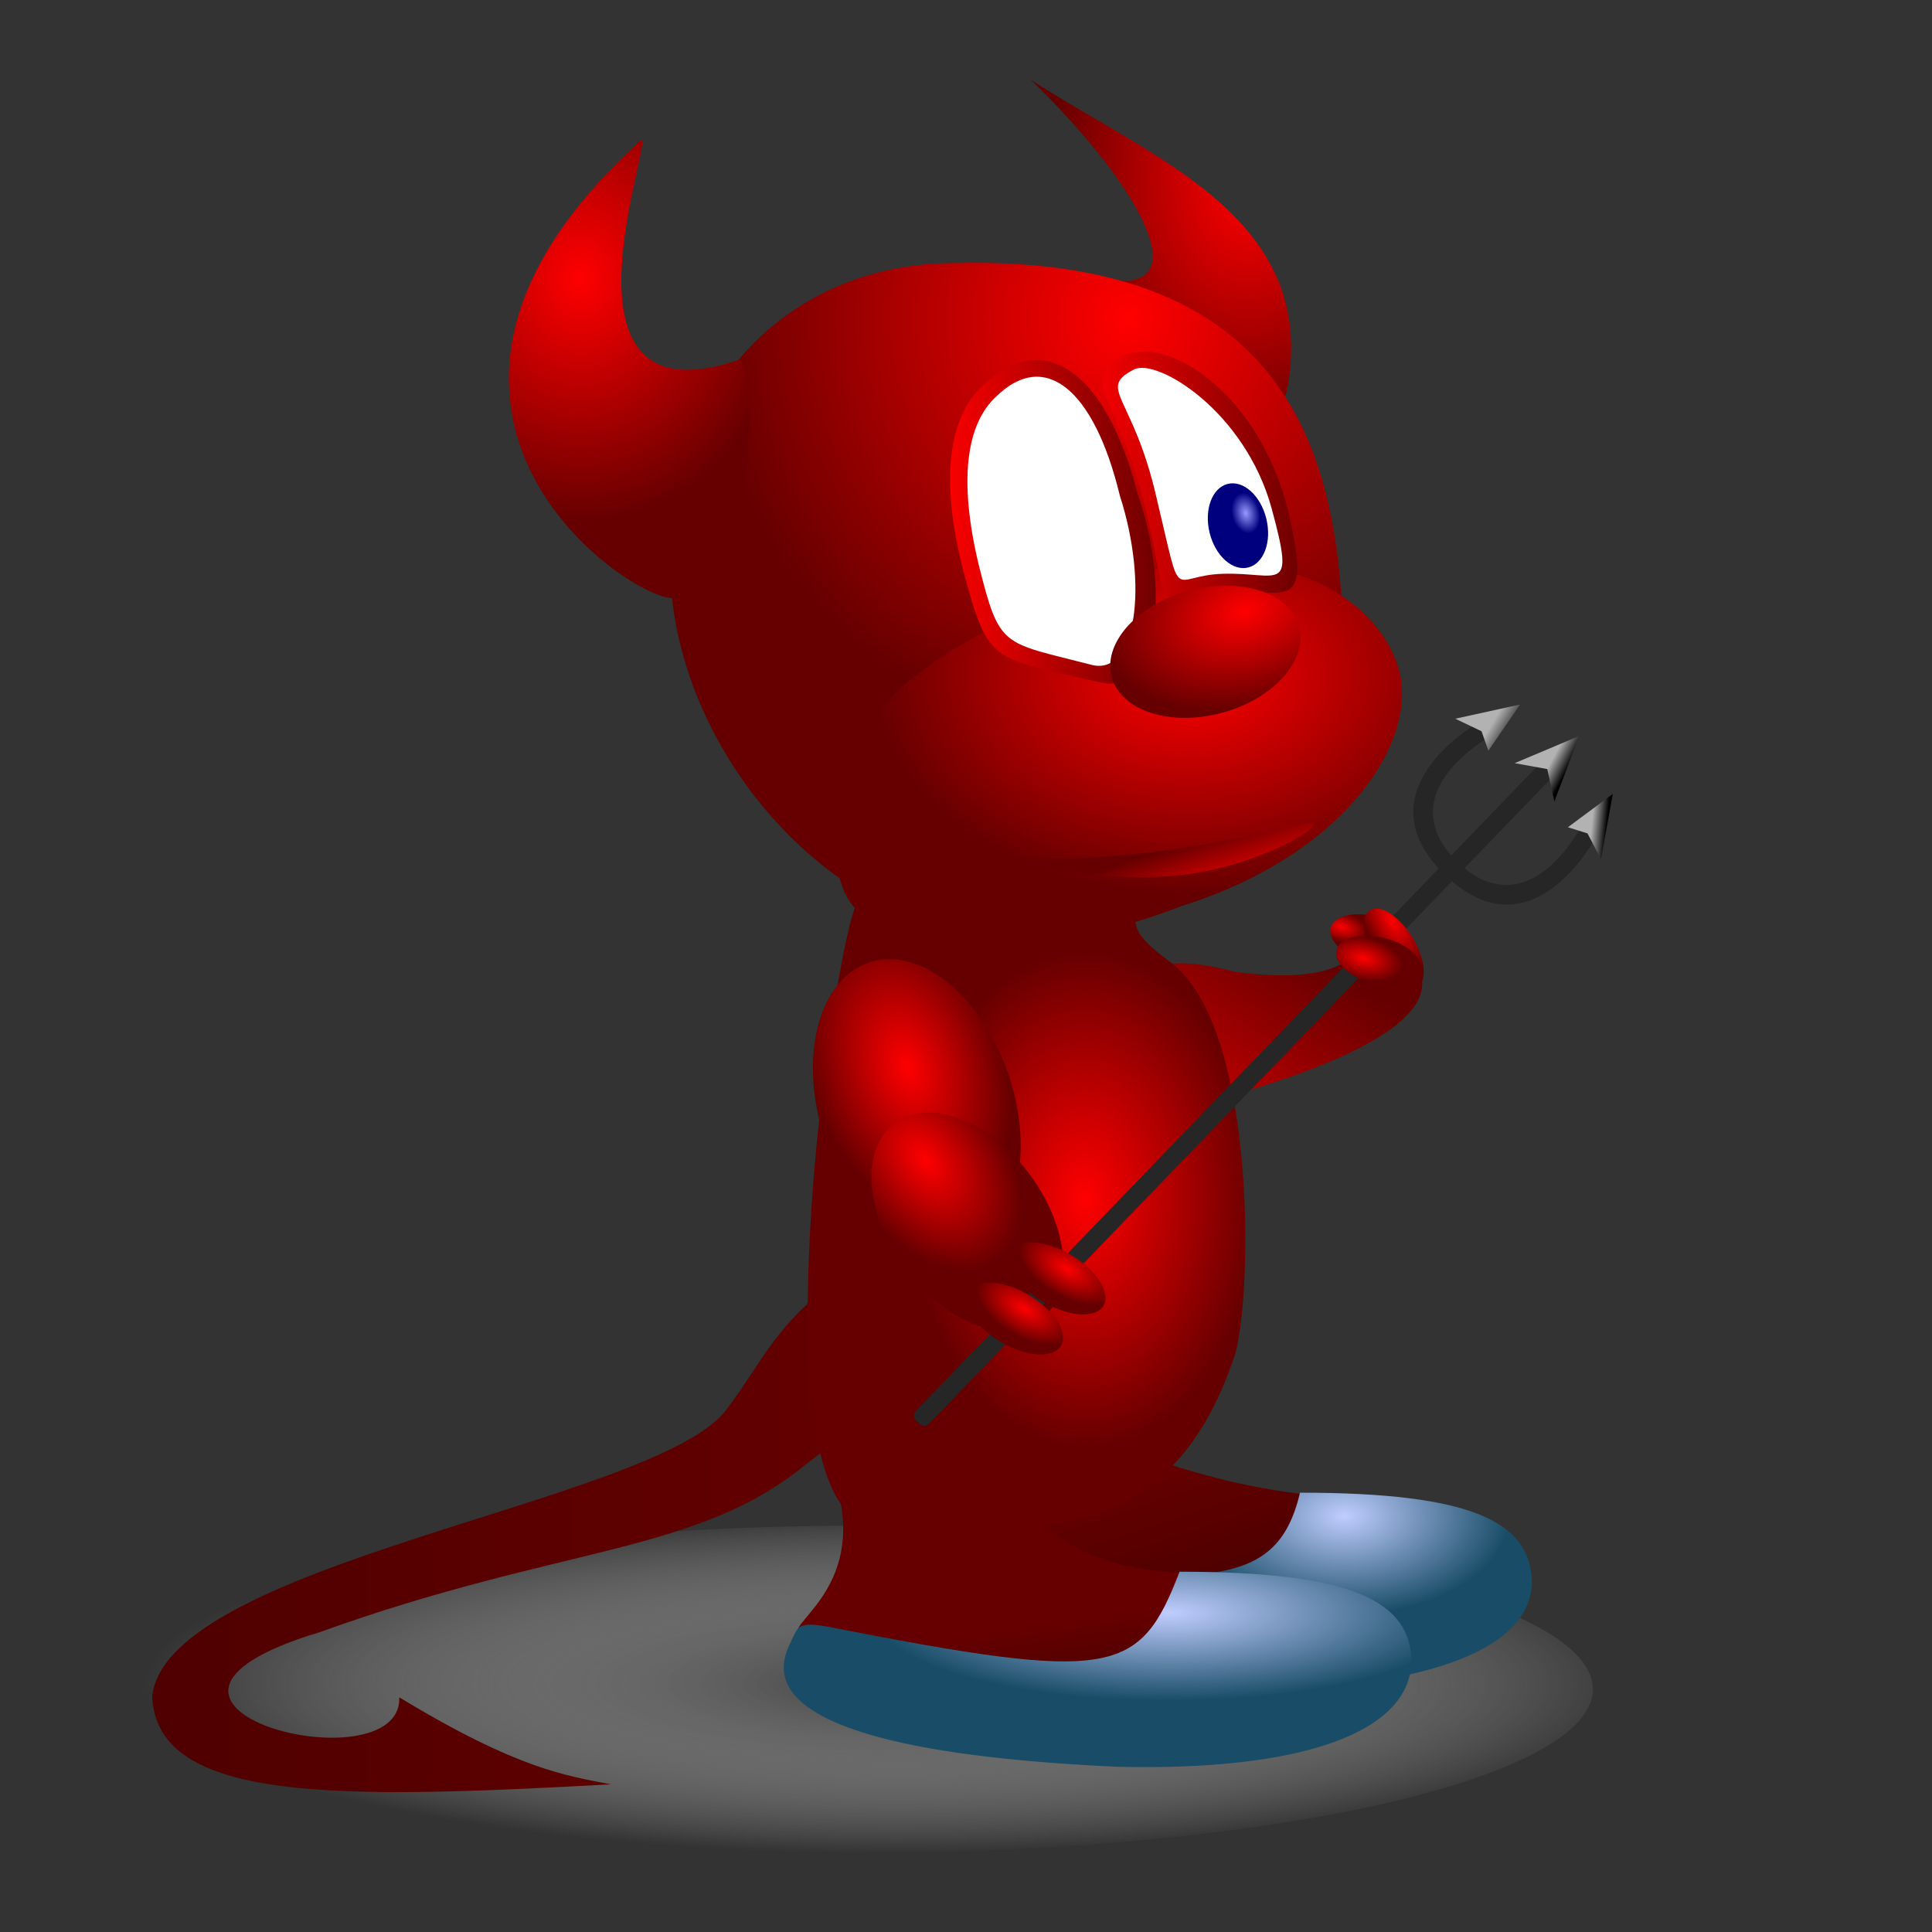 <?xml version="1.0" encoding="UTF-8" standalone="no"?>
<!DOCTYPE svg PUBLIC "-//W3C//DTD SVG 20010904//EN"
"http://www.w3.org/TR/2001/REC-SVG-20010904/DTD/svg10.dtd">
<!-- Created with Sodipodi ("http://www.sodipodi.com/") -->
<svg
   xmlns="http://www.w3.org/2000/svg"
   xmlns:xlink="http://www.w3.org/1999/xlink"
   version="1"
   x="0"
   y="0"
   width="744.094"
   height="744.094"
   id="svg1">
  <rect width="100%" height="100%" fill="#333333" stroke="none"/>
  <defs
     id="defs3">
    <linearGradient
       x1="0"
       y1="0"
       x2="1"
       y2="0"
       id="linearGradient229"
       gradientUnits="objectBoundingBox"
       spreadMethod="pad">
      <stop
         style="stop-color:#660000;stop-opacity:1;"
         offset="0"
         id="stop230" />
      <stop
         style="stop-color:#3f0000;stop-opacity:1;"
         offset="1"
         id="stop231" />
    </linearGradient>
    <linearGradient
       x1="0"
       y1="0"
       x2="1"
       y2="0"
       id="linearGradient220"
       gradientUnits="objectBoundingBox"
       spreadMethod="pad">
      <stop
         style="stop-color:#bfcdff;stop-opacity:1;"
         offset="0"
         id="stop221" />
      <stop
         style="stop-color:#194d67;stop-opacity:1;"
         offset="1"
         id="stop222" />
    </linearGradient>
    <linearGradient
       x1="0"
       y1="0"
       x2="1"
       y2="0"
       id="linearGradient208"
       gradientUnits="objectBoundingBox"
       spreadMethod="pad">
      <stop
         style="stop-color:#4d0000;stop-opacity:1;"
         offset="0"
         id="stop209" />
      <stop
         style="stop-color:#660000;stop-opacity:1;"
         offset="1"
         id="stop210" />
    </linearGradient>
    <linearGradient
       x1="0"
       y1="0"
       x2="1"
       y2="0"
       id="linearGradient203"
       gradientUnits="objectBoundingBox"
       spreadMethod="pad">
      <stop
         style="stop-color:#b30000;stop-opacity:1;"
         offset="0"
         id="stop204" />
      <stop
         style="stop-color:#660000;stop-opacity:1;"
         offset="1"
         id="stop205" />
    </linearGradient>
    <linearGradient
       x1="0"
       y1="0"
       x2="1"
       y2="0"
       id="linearGradient200"
       gradientUnits="objectBoundingBox"
       spreadMethod="pad">
      <stop
         style="stop-color:#ff0000;stop-opacity:1;"
         offset="0"
         id="stop201" />
      <stop
         style="stop-color:#660000;stop-opacity:1;"
         offset="1"
         id="stop202" />
    </linearGradient>
    <linearGradient
       x1="0"
       y1="0"
       x2="1"
       y2="0"
       id="linearGradient196"
       gradientUnits="objectBoundingBox"
       spreadMethod="pad">
      <stop
         style="stop-color:#ff0000;stop-opacity:1;"
         offset="0"
         id="stop197" />
      <stop
         style="stop-color:#660000;stop-opacity:1;"
         offset="1"
         id="stop198" />
    </linearGradient>
    <linearGradient
       x1="0"
       y1="0"
       x2="1"
       y2="0"
       id="linearGradient180"
       gradientUnits="objectBoundingBox"
       spreadMethod="pad">
      <stop
         style="stop-color:#000000;stop-opacity:1;"
         offset="0"
         id="stop181" />
      <stop
         style="stop-color:#b3b2b2;stop-opacity:1;"
         offset="1"
         id="stop182" />
    </linearGradient>
    <linearGradient
       x1="0"
       y1="0"
       x2="1"
       y2="0"
       id="linearGradient176"
       gradientUnits="objectBoundingBox"
       spreadMethod="pad">
      <stop
         style="stop-color:#9999ff;stop-opacity:1;"
         offset="0"
         id="stop177" />
      <stop
         style="stop-color:#00007f;stop-opacity:1;"
         offset="1"
         id="stop178" />
    </linearGradient>
    <linearGradient
       x1="0"
       y1="0"
       x2="1"
       y2="0"
       id="linearGradient165"
       gradientUnits="objectBoundingBox"
       spreadMethod="pad">
      <stop
         style="stop-color:#ff0000;stop-opacity:1;"
         offset="0"
         id="stop166" />
      <stop
         style="stop-color:#660000;stop-opacity:1;"
         offset="1"
         id="stop167" />
    </linearGradient>
    <linearGradient
       x1="0"
       y1="0"
       x2="1"
       y2="0"
       id="linearGradient149"
       gradientUnits="objectBoundingBox"
       spreadMethod="pad">
      <stop
         style="stop-color:#ff0000;stop-opacity:1;"
         offset="0"
         id="stop150" />
      <stop
         style="stop-color:#660000;stop-opacity:1;"
         offset="1"
         id="stop151" />
    </linearGradient>
    <linearGradient
       x1="0"
       y1="0"
       x2="1"
       y2="0"
       id="linearGradient146"
       gradientUnits="objectBoundingBox"
       spreadMethod="pad">
      <stop
         style="stop-color:#ff5959;stop-opacity:1;"
         offset="0"
         id="stop147" />
      <stop
         style="stop-color:#660000;stop-opacity:1;"
         offset="1"
         id="stop148" />
    </linearGradient>
    <linearGradient
       x1="0"
       y1="0"
       x2="1"
       y2="0"
       id="linearGradient171"
       gradientUnits="objectBoundingBox"
       spreadMethod="pad">
      <stop
         style="stop-color:#3f3f3f;stop-opacity:1;"
         offset="0"
         id="stop172" />
      <stop
         style="stop-color:#ffffff;stop-opacity:0;"
         offset="1"
         id="stop173" />
    </linearGradient>
    <linearGradient
       x1="0"
       y1="0"
       x2="1"
       y2="0"
       id="linearGradient128"
       gradientUnits="objectBoundingBox"
       spreadMethod="pad">
      <stop
         style="stop-color:#ff0000;stop-opacity:1;"
         offset="0"
         id="stop129" />
      <stop
         style="stop-color:#660000;stop-opacity:1;"
         offset="1"
         id="stop130" />
    </linearGradient>
    <radialGradient
       cx="0.68"
       cy="0.094"
       fx="0.68"
       fy="0.094"
       r="0.623"
       id="radialGradient131"
       xlink:href="#linearGradient149"
       gradientUnits="objectBoundingBox"
       spreadMethod="pad" />
    <linearGradient
       x1="0"
       y1="0"
       x2="1"
       y2="0"
       id="linearGradient140"
       xlink:href="#linearGradient165"
       gradientUnits="objectBoundingBox"
       spreadMethod="pad" />
    <radialGradient
       cx="0.772"
       cy="0.302"
       fx="0.772"
       fy="0.302"
       r="0.753"
       id="radialGradient145"
       xlink:href="#linearGradient128"
       gradientUnits="objectBoundingBox"
       gradientTransform="matrix(1,6.10979e-06,-2.40926e-06,1,-5.85438e-07,-2.43974e-07)"
       spreadMethod="pad" />
    <radialGradient
       cx="0.755"
       cy="0.273"
       fx="0.755"
       fy="0.273"
       r="0.696"
       id="radialGradient158"
       xlink:href="#linearGradient165"
       gradientUnits="objectBoundingBox"
       spreadMethod="pad" />
    <radialGradient
       cx="0.566"
       cy="0.32"
       fx="0.566"
       fy="0.32"
       r="0.5"
       id="radialGradient159"
       xlink:href="#linearGradient165"
       gradientUnits="objectBoundingBox"
       spreadMethod="pad" />
    <radialGradient
       cx="0.635"
       cy="0.331"
       fx="0.635"
       fy="0.331"
       r="0.5"
       id="radialGradient160"
       xlink:href="#linearGradient149"
       gradientUnits="objectBoundingBox"
       gradientTransform="translate(-1.09208e-06,-2.29085e-07)"
       spreadMethod="pad" />
    <radialGradient
       cx="0.524"
       cy="0.483"
       fx="0.524"
       fy="0.483"
       r="0.52"
       id="radialGradient170"
       xlink:href="#linearGradient171"
       gradientUnits="objectBoundingBox"
       spreadMethod="pad" />
    <linearGradient
       x1="0.797"
       y1="0.586"
       x2="0.486"
       y2="0.688"
       id="linearGradient172"
       xlink:href="#linearGradient180"
       gradientUnits="objectBoundingBox"
       spreadMethod="pad" />
    <linearGradient
       x1="0"
       y1="0"
       x2="1"
       y2="0"
       id="linearGradient174"
       xlink:href="#linearGradient165"
       gradientUnits="objectBoundingBox"
       spreadMethod="pad" />
    <radialGradient
       cx="0.682"
       cy="0.381"
       fx="0.682"
       fy="0.381"
       r="0.24"
       id="radialGradient175"
       xlink:href="#linearGradient176"
       gradientUnits="objectBoundingBox"
       gradientTransform="translate(-4.76803e-06,3.4989e-07)"
       spreadMethod="pad" />
    <radialGradient
       cx="0.663"
       cy="0.492"
       fx="0.663"
       fy="0.492"
       r="0.343"
       id="radialGradient179"
       xlink:href="#linearGradient128"
       gradientUnits="objectBoundingBox"
       gradientTransform="translate(-1.77642e-06,5.1708e-07)"
       spreadMethod="pad" />
    <linearGradient
       x1="0.551"
       y1="0.562"
       x2="0.614"
       y2="0.852"
       id="linearGradient185"
       xlink:href="#linearGradient229"
       gradientUnits="objectBoundingBox"
       spreadMethod="pad" />
    <linearGradient
       x1="0.213"
       y1="0.594"
       x2="0.653"
       y2="0.328"
       id="linearGradient189"
       xlink:href="#linearGradient203"
       gradientUnits="objectBoundingBox"
       gradientTransform="translate(2.37743e-06,-7.33916e-07)"
       spreadMethod="pad" />
    <radialGradient
       cx="0.541"
       cy="0.373"
       fx="0.541"
       fy="0.373"
       r="0.5"
       id="radialGradient190"
       xlink:href="#linearGradient128"
       gradientUnits="objectBoundingBox"
       spreadMethod="pad" />
    <radialGradient
       cx="0.435"
       cy="0.117"
       fx="0.435"
       fy="0.117"
       r="0.498"
       id="radialGradient192"
       xlink:href="#linearGradient220"
       gradientUnits="objectBoundingBox"
       gradientTransform="translate(-1.29992e-06,1.24832e-06)"
       spreadMethod="pad" />
    <radialGradient
       cx="0.774"
       cy="0.219"
       fx="0.774"
       fy="0.219"
       r="0.321"
       id="radialGradient194"
       xlink:href="#linearGradient200"
       gradientUnits="objectBoundingBox"
       gradientTransform="translate(-2.61867e-06,3.95249e-06)"
       spreadMethod="pad" />
    <radialGradient
       cx="0.774"
       cy="0.219"
       fx="0.774"
       fy="0.219"
       r="0.321"
       id="radialGradient199"
       xlink:href="#linearGradient196"
       gradientUnits="objectBoundingBox"
       gradientTransform="translate(-4.94155e-06,6.95244e-06)"
       spreadMethod="pad" />
    <linearGradient
       x1="5.64501e-07"
       y1="-2.72459e-07"
       x2="1"
       y2="-2.72459e-07"
       id="linearGradient207"
       xlink:href="#linearGradient208"
       gradientUnits="objectBoundingBox"
       spreadMethod="pad" />
    <radialGradient
       cx="0.685"
       cy="0.339"
       fx="0.685"
       fy="0.339"
       r="0.5"
       id="radialGradient213"
       xlink:href="#linearGradient128"
       gradientUnits="objectBoundingBox"
       spreadMethod="pad" />
    <radialGradient
       cx="0.612"
       cy="0.218"
       fx="0.612"
       fy="0.218"
       r="0.503"
       id="radialGradient217"
       xlink:href="#linearGradient128"
       gradientUnits="objectBoundingBox"
       gradientTransform="translate(-1.89978e-06,1.08405e-06)"
       spreadMethod="pad" />
    <radialGradient
       cx="0.642"
       cy="0.207"
       fx="0.642"
       fy="0.207"
       r="0.44"
       id="radialGradient224"
       xlink:href="#linearGradient220"
       gradientUnits="objectBoundingBox"
       gradientTransform="translate(-6.84793e-07,-1.22404e-06)"
       spreadMethod="pad" />
    <linearGradient
       x1="0.516"
       y1="0.236"
       x2="0.709"
       y2="0.755"
       id="linearGradient232"
       xlink:href="#linearGradient229"
       gradientUnits="objectBoundingBox"
       gradientTransform="translate(-1.37337e-07,-2.60855e-06)"
       spreadMethod="pad" />
    <linearGradient
       x1="0.988"
       y1="0.761"
       x2="0.547"
       y2="0.457"
       id="linearGradient238"
       xlink:href="#linearGradient149"
       gradientUnits="objectBoundingBox"
       spreadMethod="pad" />
    <radialGradient
       cx="0.572"
       cy="0.337"
       fx="0.572"
       fy="0.337"
       r="0.459"
       id="radialGradient247"
       xlink:href="#linearGradient200"
       gradientUnits="objectBoundingBox"
       gradientTransform="translate(1.92148e-06,2.56916e-06)"
       spreadMethod="pad" />
    <radialGradient
       cx="0.884"
       cy="0.397"
       fx="0.884"
       fy="0.397"
       r="0.607"
       id="radialGradient248"
       xlink:href="#linearGradient200"
       gradientUnits="objectBoundingBox"
       gradientTransform="matrix(1,1.02353e-07,-1.96427e-06,1,-1.10619e-05,-2.24517e-06)"
       spreadMethod="pad" />
    <linearGradient
       x1="0.709"
       y1="0.617"
       x2="0.488"
       y2="0.828"
       id="linearGradient271"
       xlink:href="#linearGradient180"
       gradientUnits="objectBoundingBox"
       spreadMethod="pad" />
    <linearGradient
       x1="1.221"
       y1="0.414"
       x2="0.64"
       y2="0.578"
       id="linearGradient273"
       xlink:href="#linearGradient180"
       gradientUnits="objectBoundingBox"
       spreadMethod="pad" />
    <linearGradient
       x1="-3.04303e-07"
       y1="-5.46233e-08"
       x2="1"
       y2="-5.46233e-08"
       id="linearGradient322"
       xlink:href="#linearGradient165"
       gradientUnits="objectBoundingBox"
       spreadMethod="pad" />
  </defs>
  <g
     transform="translate(-22.837,-116.342)"
     style="font-size:12;"
     id="g727">
    <ellipse
       cx="468.546"
       cy="311.14"
       rx="34.55"
       ry="6.644"
       transform="matrix(8.137,0,0,9.478,-3457.38,-2182.08)"
       style="fill:url(#radialGradient170);fill-rule:evenodd;stroke-width:1pt;"
       id="path169" />
    <path
       d="M 176.617 770.043 C 222.034 797.641 240.799 800.229 258.125 803.565 C 154.278 809.233 83.138 810.996 81.452 769.673 C 87.042 718.408 272.349 695.454 301.826 660.245 C 314.61 643.649 318.425 632.836 334.015 618.297 C 367.529 603.569 382.424 644.559 334.248 679.475 C 292.045 715.064 239.718 711.14 145.776 745.022 C 51.455 773.455 177.792 805.339 176.617 770.043 z "
       style="fill:url(#linearGradient207);fill-rule:evenodd;stroke-width:1pt;"
       id="path206" />
    <path
       d="M 558.221 693.678 C 568.702 693.605 400.772 788.029 417.708 700.06 C 429.594 637.698 452.545 694.101 558.221 693.678 z "
       style="fill:url(#linearGradient232);fill-rule:evenodd;stroke-width:1pt;"
       id="path228" />
    <path
       d="M 478.262 722.053 C 526.181 726.09 462.993 800.022 331.339 746.302 C 322.819 742.786 356.767 729.489 345.139 688.771 C 338.125 663.4 401.522 682.27 415.274 695.349 C 440.682 721.631 465.609 720.887 478.262 722.053 z "
       style="fill:url(#linearGradient185);fill-rule:evenodd;stroke-width:1pt;"
       id="path135" />
    <path
       d="M 498.554 490.633 C 535.242 495.608 549.041 486.32 548.31 472.198 C 609.679 502.962 528.55 529.66 494.496 538.816 C 472.471 544.039 424.835 471.183 498.554 490.633 z "
       style="fill:url(#linearGradient189);fill-rule:evenodd;stroke-width:1pt;"
       id="path188" />
    <path
       d="M 419.761 147.005 C 466.865 177.617 530.753 200.002 518.612 266.119 C 513.419 293.861 446.28 235.439 454.516 224.55 C 482.892 225.138 458.192 184.043 419.761 147.005 z "
       style="fill:url(#radialGradient158);fill-rule:evenodd;stroke-width:1pt;"
       id="path144" />
    <path
       d="M 498.667 637.44 C 471.657 720.541 408.848 703.348 360.208 703.348 C 311.569 703.348 343.678 482.824 352.577 464.919 C 359.6 440.449 486.014 443.491 466.69 460.418 C 457.088 469.298 456.832 474.833 474.044 487.22 C 506.372 511.967 505.378 612.259 498.667 637.44 z "
       style="fill:url(#radialGradient179);fill-rule:evenodd;stroke-width:1pt;"
       id="path187" />
    <path
       d="M 540.341 376.805 C 534.996 475.109 472.604 459.914 415.406 477.714 C 342.579 478.026 280.936 403.249 280.936 333.445 C 280.936 263.642 328.04 217.666 390.471 217.666 C 531.271 214.112 540.341 307.003 540.341 376.805 z "
       style="fill:url(#radialGradient131);fill-rule:evenodd;stroke-width:1pt;"
       id="path164" />
    <path
       d="M 561.295 373.165 C 569.835 400.358 542.179 445.121 477.844 465.317 C 416.022 489.295 355.777 484.88 347.237 457.687 C 326.112 399.022 385.087 360.552 449.421 340.346 C 513.755 320.148 552.766 345.975 561.295 373.165 z "
       style="fill:url(#radialGradient160);fill-rule:evenodd;stroke-width:1pt;"
       id="path159" />
    <path
       d="M 283.621 346.598 C 269.614 350.906 154.398 275.654 269.286 170.689 C 277.058 163.59 230.088 281.047 307.229 254.988 C 313.297 253.077 316.951 334.866 283.621 346.598 z "
       style="fill:url(#radialGradient159);fill-rule:evenodd;stroke-width:1pt;"
       id="path168" />
    <ellipse
       cx="512.268"
       cy="263.548"
       rx="2.265"
       ry="2.375"
       transform="matrix(-2.921,-4.338,6.243,-0.289,402.46,2776.69)"
       style="fill:url(#radialGradient194);fill-rule:evenodd;stroke-width:1pt;"
       id="path191" />
    <path
       d="M 519.461 315.276 C 528.104 352.923 517.718 343.397 495.445 343.985 C 463.07 344.838 474.755 356.154 463.807 311.363 C 453.335 268.486 439.611 265.556 453.222 254.941 C 467.921 243.018 507.842 264.637 519.461 315.276 z "
       style="fill:url(#linearGradient174);fill-rule:evenodd;stroke-width:0.75;"
       id="path173" />
    <path
       d="M 512.627 312.262 C 521.802 345.947 515.679 336.696 493.861 337.331 C 472.954 337.948 478.527 350.875 468.329 308.32 C 459.259 268.409 445.223 266.174 459.533 258.658 C 468.301 254.061 502.363 274.56 512.627 312.262 z "
       style="fill:#ffffff;fill-rule:evenodd;stroke-width:0.75;"
       id="path162" />
    <ellipse
       cx="520.852"
       cy="253.471"
       rx="1.427"
       ry="1.427"
       transform="matrix(7.642,-1.946,2.79,11.27,-4187.91,-1524.23)"
       style="fill:url(#radialGradient175);fill-rule:evenodd;stroke-width:1pt;"
       id="path170" />
    <ellipse
       cx="398.443"
       cy="277.274"
       rx="5.469"
       ry="6.172"
       transform="matrix(5.81,-3.921,3.939,8.546,-3031.2,-264.563)"
       style="fill:url(#radialGradient190);fill-rule:evenodd;stroke-width:1pt;"
       id="path211" />
    <ellipse
       cx="398.443"
       cy="277.274"
       rx="5.469"
       ry="6.172"
       transform="matrix(2.539,-5.341,5.554,4.893,-2156.19,1358.22)"
       style="fill:url(#radialGradient217);fill-rule:evenodd;stroke-width:1pt;"
       id="path216" />
    <path
       d="M 612.844 725.972 C 611.983 753.192 568.337 766.792 499.747 767.854 L 485.095 722.627 C 507.879 720.484 518.579 712.267 523.518 691.237 C 589.994 691.237 612.541 702.487 612.844 725.972 z "
       style="fill:url(#radialGradient192);fill-rule:evenodd;stroke-width:0.125;"
       id="path223" />
    <path
       d="M 566.471 756.404 C 565.608 783.624 524.342 798.457 453.374 796.808 C 305.778 790.146 323.189 757.509 327.719 748.026 C 330.163 743.04 329.974 740.672 342.096 742.938 C 451.667 764.366 461.743 761.618 477.143 721.669 C 543.619 721.669 566.167 732.919 566.471 756.404 z "
       style="fill:url(#radialGradient224);fill-rule:evenodd;stroke-width:0.125;"
       id="path219" />
    <ellipse
       cx="403.295"
       cy="263.858"
       rx="0.081"
       ry="0"
       transform="matrix(4.316,8.438,-8.438,4.316,332.648,-5128.61)"
       style="fill:#7f8080;fill-rule:evenodd;stroke-width:1pt;"
       id="path296" />
    <path
       d="M 528.663 433.803 C 528.663 437.218 504.761 449.939 479.178 453.185 C 452.759 456.536 411.136 450.001 411.136 446.586 C 475.054 450.182 528.663 430.389 528.663 433.803 z "
       style="fill:url(#linearGradient238);fill-rule:evenodd;stroke-width:1pt;"
       id="path307" />
    <g
       transform="translate(1.237,-0.825)"
       id="g314">
      <path
         d="M 683.858 297.638 C 729.921 297.638 715.748 248.032 715.748 248.032 L 708.778 248.032 C 719.291 294.095 683.858 290.552 683.858 290.552 L 683.858 297.638 z M 683.858 297.638 C 637.795 297.638 651.968 248.032 651.968 248.032 L 658.938 248.032 C 648.425 294.095 683.858 290.552 683.858 290.552 L 683.858 297.638 z "
         transform="matrix(0.72,0.694,-0.694,0.72,292.362,-234.708)"
         style="fill:#262626;fill-rule:evenodd;stroke-width:1pt;"
         id="path297" />
      <path
         d="M 705.118 251.575 L 712.205 248.032 L 722.835 251.575 L 708.661 230.315 L 705.118 251.575 z "
         transform="matrix(0.72,0.694,-0.694,0.72,292.362,-234.708)"
         style="fill:url(#linearGradient271);fill-rule:evenodd;stroke-width:1pt;"
         id="path298" />
      <path
         d="M 644.882 251.575 L 655.512 248.032 L 662.599 251.575 L 659.055 230.315 L 644.882 251.575 z "
         transform="matrix(0.72,0.694,-0.694,0.72,292.362,-234.708)"
         style="fill:url(#linearGradient273);fill-rule:evenodd;stroke-width:1pt;"
         id="path299" />
      <path
         d="M 832.677 591.732 C 832.677 595.275 831.09 595.276 829.134 595.276 C 827.178 595.276 825.591 595.275 825.591 591.732 L 832.677 591.732 z M 825.591 591.732 L 832.677 591.732 L 832.677 242.35 L 825.59 242.35 L 825.591 591.732 z "
         transform="matrix(0.72,0.694,-0.694,0.72,191.243,-339.132)"
         style="fill:#262626;fill-rule:evenodd;stroke-width:1pt;"
         id="path300" />
      <path
         d="M 673.228 248.031 L 683.859 240.945 L 694.488 248.031 L 683.859 223.228 L 673.228 248.031 z "
         transform="matrix(0.72,0.694,-0.694,0.72,292.362,-234.708)"
         style="fill:url(#linearGradient172);fill-rule:evenodd;stroke-width:1pt;"
         id="path301" />
    </g>
    <ellipse
       cx="512.268"
       cy="263.548"
       rx="2.265"
       ry="2.375"
       transform="matrix(0.932,-4.76,4.788,4.658,-1179.69,1692.5)"
       style="fill:url(#radialGradient248);fill-rule:evenodd;stroke-width:1pt;"
       id="path245" />
    <g
       transform="translate(30.575,85.911)"
       id="g302">
      <ellipse
         cx="398.443"
         cy="277.274"
         rx="5.469"
         ry="6.172"
         transform="matrix(3.11,0.37,1.239,2.226,-1199.66,-226.421)"
         style="fill:url(#radialGradient213);fill-rule:evenodd;stroke-width:1pt;"
         id="path235" />
      <ellipse
         cx="398.443"
         cy="277.274"
         rx="5.469"
         ry="6.172"
         transform="matrix(3.11,0.37,1.239,2.226,-1191.64,-233.642)"
         style="fill:url(#radialGradient213);fill-rule:evenodd;stroke-width:1pt;"
         id="path234" />
      <ellipse
         cx="398.443"
         cy="277.274"
         rx="5.469"
         ry="6.172"
         transform="matrix(3.11,0.37,1.239,2.226,-1183.3,-241.84)"
         style="fill:url(#radialGradient213);fill-rule:evenodd;stroke-width:1pt;"
         id="path214" />
    </g>
    <ellipse
       cx="512.268"
       cy="263.548"
       rx="2.265"
       ry="2.375"
       transform="matrix(-3.142,-4.181,6.22,-0.612,524.077,2789.39)"
       style="fill:url(#radialGradient247);fill-rule:evenodd;stroke-width:1pt;"
       id="path246" />
    <g
       transform="matrix(1,-0.029,0.029,1,3.256,5.413)"
       id="g326">
      <g
         transform="translate(-174.372,32.075)"
         id="g323">
        <path
           d="M 622.908 281.743 C 635.081 320.503 627.98 359.527 607.098 354.358 C 564.632 343.12 563.753 346.451 555.055 309.763 C 546.74 272.988 551.429 248.948 565.884 237.561 C 589.572 217.607 612.342 235.269 622.908 281.743 z "
           style="fill:url(#linearGradient322);fill-rule:evenodd;stroke-width:7.108;"
           id="path165" />
        <path
           d="M 616.132 282.564 C 626.178 317.176 620.547 352.026 603.544 347.41 C 568.962 337.374 568.259 340.349 561.048 307.585 C 554.148 274.745 557.872 253.277 569.586 243.109 C 588.779 225.29 607.365 241.062 616.132 282.564 z "
           style="fill:#ffffff;fill-rule:evenodd;stroke-width:7.108;"
           id="path321" />
      </g>
      <ellipse
         cx="520.852"
         cy="253.471"
         rx="1.427"
         ry="1.427"
         transform="matrix(8.263,-2.398,3.581,12.062,-4783.19,-1462.85)"
         style="fill:url(#radialGradient175);fill-rule:evenodd;stroke-width:1pt;"
         id="path237" />
    </g>
    <ellipse
       cx="407.172"
       cy="259.819"
       rx="2.826"
       ry="2.099"
       transform="matrix(12.429,-4.369,4.975,10.604,-5866.27,-608.823)"
       style="fill:url(#radialGradient145);fill-rule:evenodd;stroke-width:1pt;"
       id="path157" />
  </g>
</svg>
